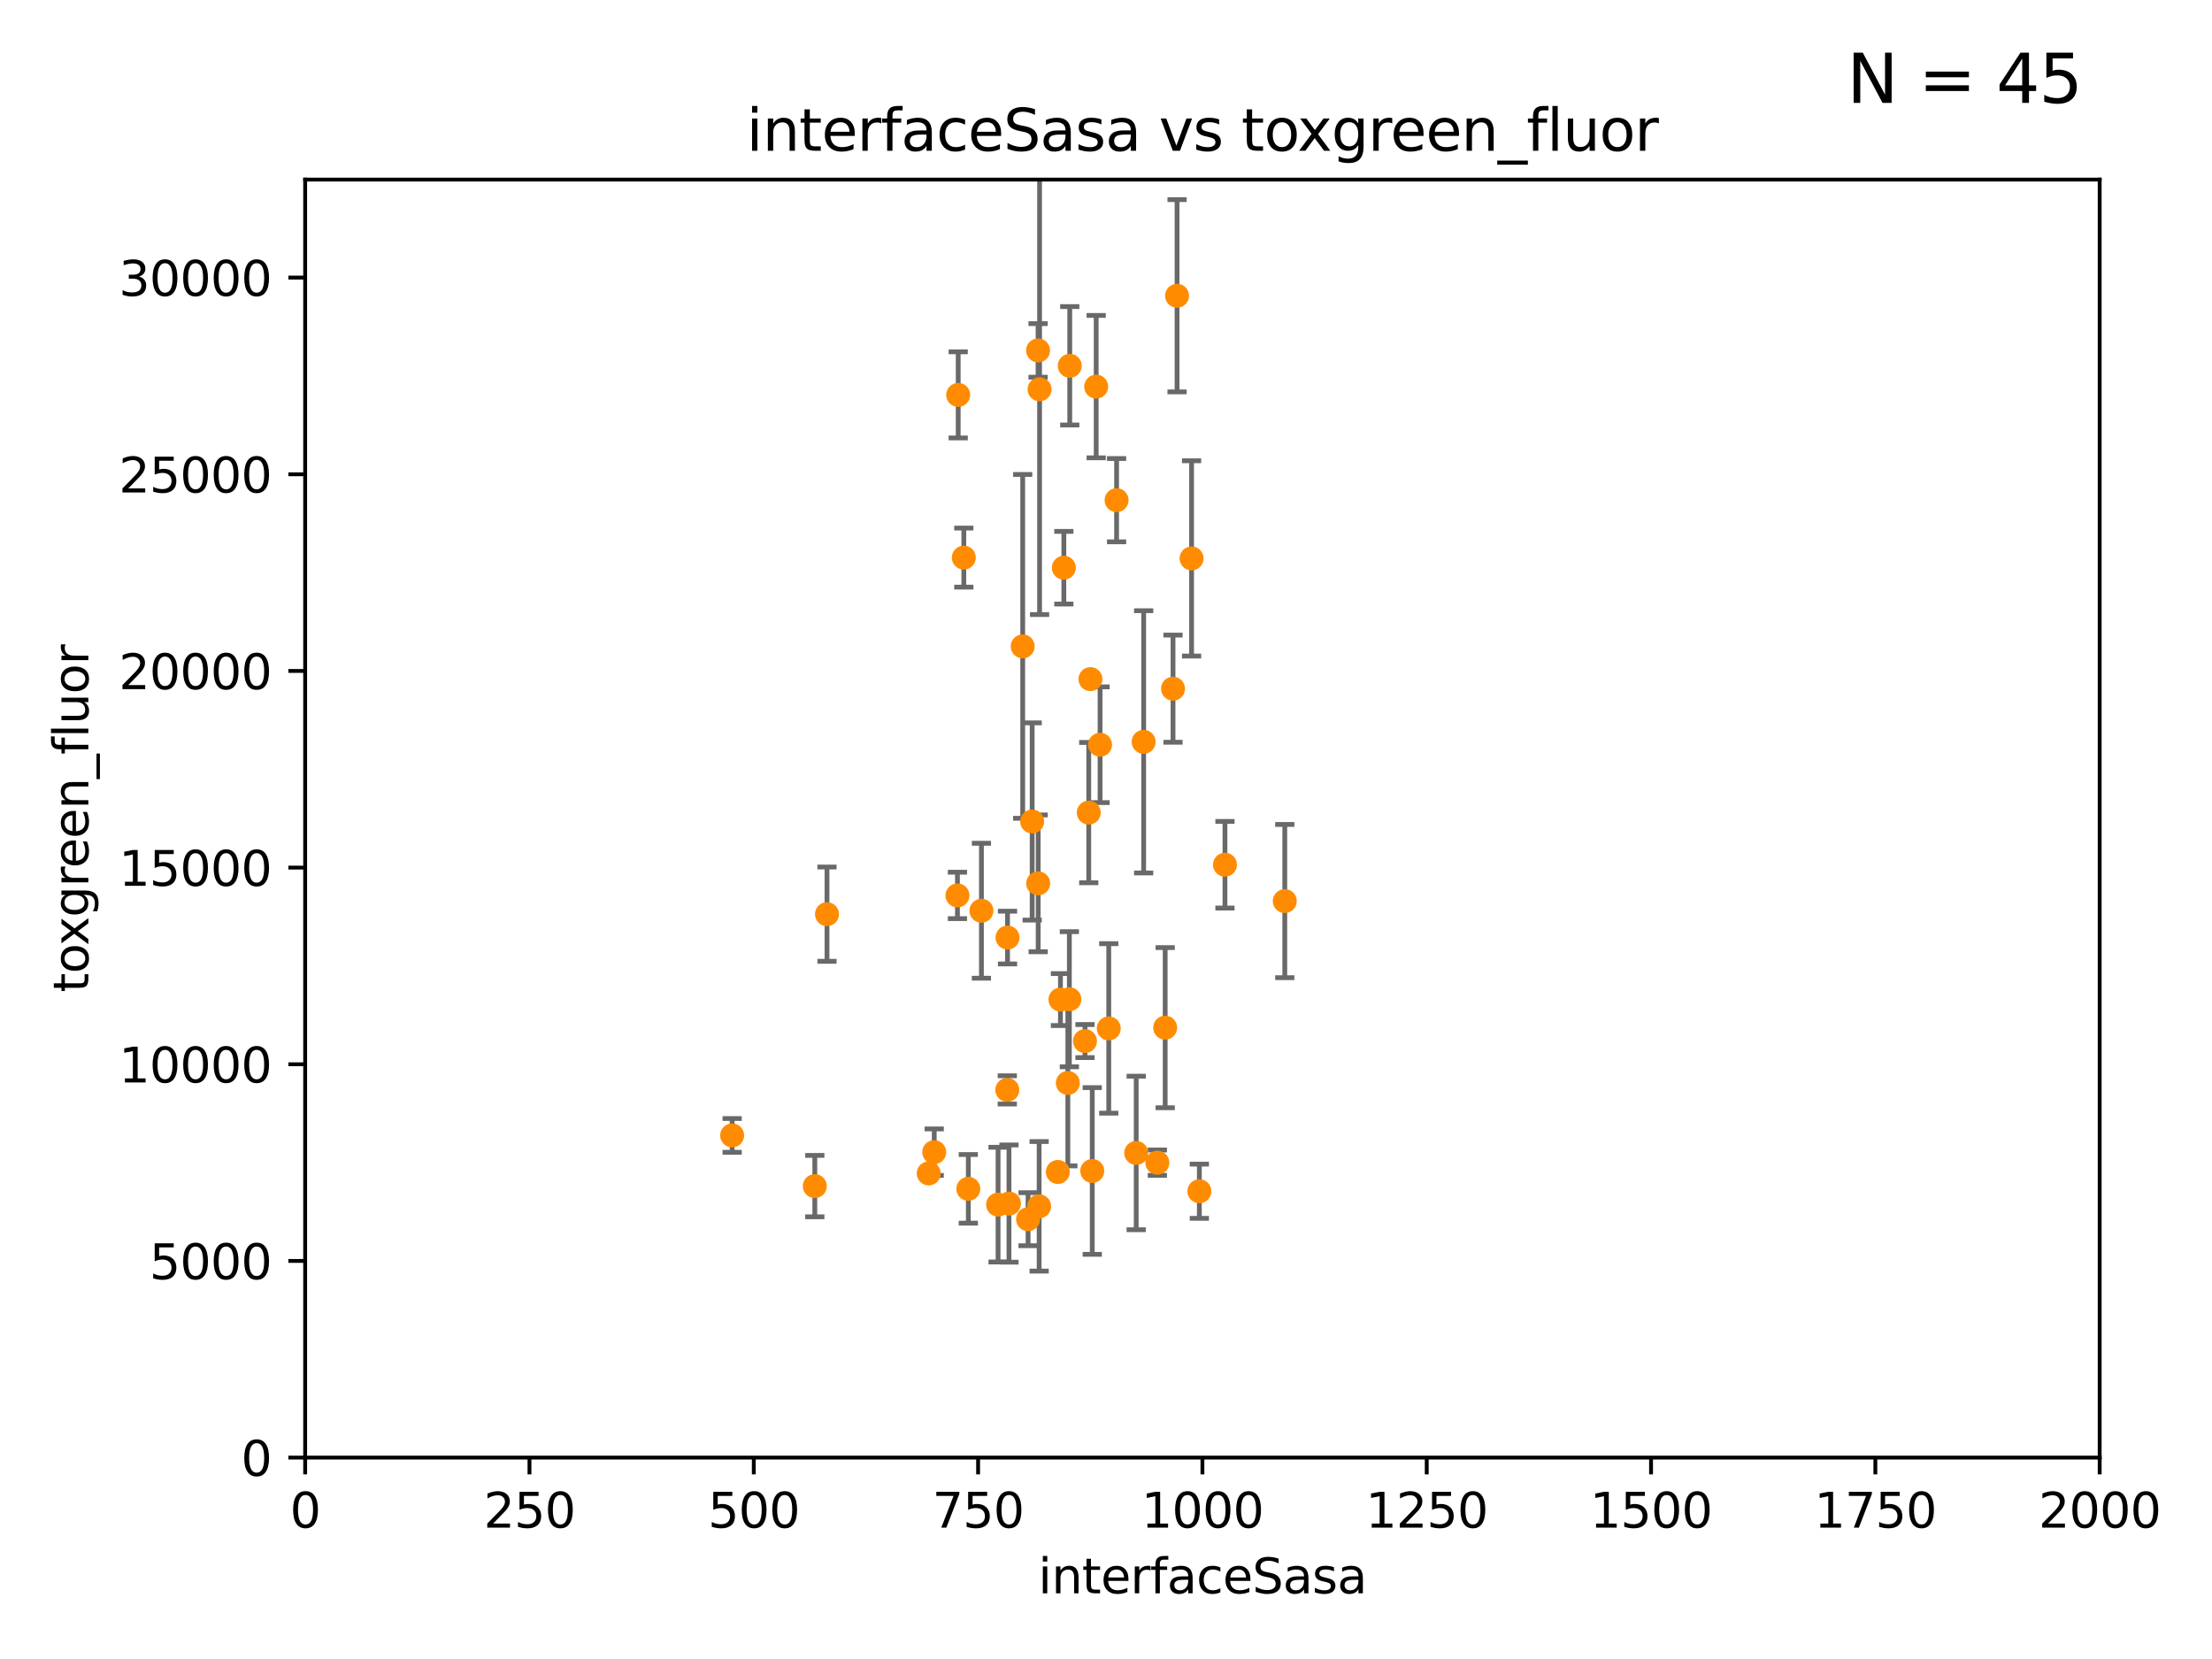 <?xml version="1.0" encoding="utf-8" standalone="no"?>
<!DOCTYPE svg PUBLIC "-//W3C//DTD SVG 1.1//EN"
  "http://www.w3.org/Graphics/SVG/1.1/DTD/svg11.dtd">
<svg xmlns:xlink="http://www.w3.org/1999/xlink" width="460.8pt" height="345.6pt" viewBox="0 0 460.8 345.6" xmlns="http://www.w3.org/2000/svg" version="1.1">
 <defs>
  <style type="text/css">*{stroke-linejoin: round; stroke-linecap: butt}</style>
 </defs>
 <g id="figure_1">
  <g id="patch_1">
   <path d="M 0 345.6 
L 460.8 345.6 
L 460.8 0 
L 0 0 
z
" style="fill: #ffffff"/>
  </g>
  <g id="axes_1">
   <g id="patch_2">
    <path d="M 63.571 303.64 
L 437.4 303.64 
L 437.4 37.411 
L 63.571 37.411 
z
" style="fill: #ffffff"/>
   </g>
   <g id="PathCollection_1">
    <defs>
     <path id="m6db4595596" d="M 0 1.118 
C 0.297 1.118 0.581 1 0.791 0.791 
C 1 0.581 1.118 0.297 1.118 0 
C 1.118 -0.297 1 -0.581 0.791 -0.791 
C 0.581 -1 0.297 -1.118 0 -1.118 
C -0.297 -1.118 -0.581 -1 -0.791 -0.791 
C -1 -0.581 -1.118 -0.297 -1.118 0 
C -1.118 0.297 -1 0.581 -0.791 0.791 
C -0.581 1 -0.297 1.118 0 1.118 
z
" style="stroke: #ff8c00"/>
    </defs>
    <g clip-path="url(#p8cf6048560)">
     <use xlink:href="#m6db4595596" x="245.202" y="61.614" style="fill: #ff8c00; stroke: #ff8c00"/>
     <use xlink:href="#m6db4595596" x="204.449" y="189.723" style="fill: #ff8c00; stroke: #ff8c00"/>
     <use xlink:href="#m6db4595596" x="238.245" y="154.541" style="fill: #ff8c00; stroke: #ff8c00"/>
     <use xlink:href="#m6db4595596" x="232.604" y="104.195" style="fill: #ff8c00; stroke: #ff8c00"/>
     <use xlink:href="#m6db4595596" x="209.886" y="195.312" style="fill: #ff8c00; stroke: #ff8c00"/>
     <use xlink:href="#m6db4595596" x="229.162" y="155.142" style="fill: #ff8c00; stroke: #ff8c00"/>
     <use xlink:href="#m6db4595596" x="244.362" y="143.465" style="fill: #ff8c00; stroke: #ff8c00"/>
     <use xlink:href="#m6db4595596" x="228.355" y="80.541" style="fill: #ff8c00; stroke: #ff8c00"/>
     <use xlink:href="#m6db4595596" x="227.159" y="141.474" style="fill: #ff8c00; stroke: #ff8c00"/>
     <use xlink:href="#m6db4595596" x="216.25" y="72.998" style="fill: #ff8c00; stroke: #ff8c00"/>
     <use xlink:href="#m6db4595596" x="236.691" y="240.179" style="fill: #ff8c00; stroke: #ff8c00"/>
     <use xlink:href="#m6db4595596" x="200.779" y="116.159" style="fill: #ff8c00; stroke: #ff8c00"/>
     <use xlink:href="#m6db4595596" x="241.101" y="242.209" style="fill: #ff8c00; stroke: #ff8c00"/>
     <use xlink:href="#m6db4595596" x="222.85" y="76.203" style="fill: #ff8c00; stroke: #ff8c00"/>
     <use xlink:href="#m6db4595596" x="222.452" y="225.604" style="fill: #ff8c00; stroke: #ff8c00"/>
     <use xlink:href="#m6db4595596" x="216.563" y="81.098" style="fill: #ff8c00; stroke: #ff8c00"/>
     <use xlink:href="#m6db4595596" x="215.019" y="171.128" style="fill: #ff8c00; stroke: #ff8c00"/>
     <use xlink:href="#m6db4595596" x="249.848" y="248.159" style="fill: #ff8c00; stroke: #ff8c00"/>
     <use xlink:href="#m6db4595596" x="220.368" y="244.141" style="fill: #ff8c00; stroke: #ff8c00"/>
     <use xlink:href="#m6db4595596" x="220.91" y="208.229" style="fill: #ff8c00; stroke: #ff8c00"/>
     <use xlink:href="#m6db4595596" x="209.839" y="227.044" style="fill: #ff8c00; stroke: #ff8c00"/>
     <use xlink:href="#m6db4595596" x="255.183" y="180.139" style="fill: #ff8c00; stroke: #ff8c00"/>
     <use xlink:href="#m6db4595596" x="267.644" y="187.707" style="fill: #ff8c00; stroke: #ff8c00"/>
     <use xlink:href="#m6db4595596" x="248.228" y="116.328" style="fill: #ff8c00; stroke: #ff8c00"/>
     <use xlink:href="#m6db4595596" x="216.471" y="251.3" style="fill: #ff8c00; stroke: #ff8c00"/>
     <use xlink:href="#m6db4595596" x="222.77" y="208.162" style="fill: #ff8c00; stroke: #ff8c00"/>
     <use xlink:href="#m6db4595596" x="226.807" y="169.283" style="fill: #ff8c00; stroke: #ff8c00"/>
     <use xlink:href="#m6db4595596" x="199.609" y="82.262" style="fill: #ff8c00; stroke: #ff8c00"/>
     <use xlink:href="#m6db4595596" x="230.976" y="214.236" style="fill: #ff8c00; stroke: #ff8c00"/>
     <use xlink:href="#m6db4595596" x="193.469" y="244.442" style="fill: #ff8c00; stroke: #ff8c00"/>
     <use xlink:href="#m6db4595596" x="169.74" y="247.088" style="fill: #ff8c00; stroke: #ff8c00"/>
     <use xlink:href="#m6db4595596" x="242.727" y="214.081" style="fill: #ff8c00; stroke: #ff8c00"/>
     <use xlink:href="#m6db4595596" x="216.271" y="184.016" style="fill: #ff8c00; stroke: #ff8c00"/>
     <use xlink:href="#m6db4595596" x="172.277" y="190.438" style="fill: #ff8c00; stroke: #ff8c00"/>
     <use xlink:href="#m6db4595596" x="226.024" y="216.876" style="fill: #ff8c00; stroke: #ff8c00"/>
     <use xlink:href="#m6db4595596" x="227.536" y="243.935" style="fill: #ff8c00; stroke: #ff8c00"/>
     <use xlink:href="#m6db4595596" x="221.619" y="118.266" style="fill: #ff8c00; stroke: #ff8c00"/>
     <use xlink:href="#m6db4595596" x="201.718" y="247.656" style="fill: #ff8c00; stroke: #ff8c00"/>
     <use xlink:href="#m6db4595596" x="213.047" y="134.651" style="fill: #ff8c00; stroke: #ff8c00"/>
     <use xlink:href="#m6db4595596" x="199.454" y="186.533" style="fill: #ff8c00; stroke: #ff8c00"/>
     <use xlink:href="#m6db4595596" x="207.916" y="250.945" style="fill: #ff8c00; stroke: #ff8c00"/>
     <use xlink:href="#m6db4595596" x="210.189" y="250.723" style="fill: #ff8c00; stroke: #ff8c00"/>
     <use xlink:href="#m6db4595596" x="214.168" y="253.983" style="fill: #ff8c00; stroke: #ff8c00"/>
     <use xlink:href="#m6db4595596" x="194.617" y="240.015" style="fill: #ff8c00; stroke: #ff8c00"/>
     <use xlink:href="#m6db4595596" x="152.52" y="236.528" style="fill: #ff8c00; stroke: #ff8c00"/>
    </g>
   </g>
   <g id="matplotlib.axis_1">
    <g id="xtick_1">
     <g id="line2d_1">
      <defs>
       <path id="m54848bdd7d" d="M 0 0 
L 0 3.5 
" style="stroke: #000000; stroke-width: 0.8"/>
      </defs>
      <g>
       <use xlink:href="#m54848bdd7d" x="63.571" y="303.64" style="stroke: #000000; stroke-width: 0.8"/>
      </g>
     </g>
     <g id="text_1">
      <!-- 0 -->
      <g transform="translate(60.39 318.238)scale(0.1 -0.1)">
       <defs>
        <path id="DejaVuSans-30" d="M 2034 4250 
Q 1547 4250 1301 3770 
Q 1056 3291 1056 2328 
Q 1056 1369 1301 889 
Q 1547 409 2034 409 
Q 2525 409 2770 889 
Q 3016 1369 3016 2328 
Q 3016 3291 2770 3770 
Q 2525 4250 2034 4250 
z
M 2034 4750 
Q 2819 4750 3233 4129 
Q 3647 3509 3647 2328 
Q 3647 1150 3233 529 
Q 2819 -91 2034 -91 
Q 1250 -91 836 529 
Q 422 1150 422 2328 
Q 422 3509 836 4129 
Q 1250 4750 2034 4750 
z
" transform="scale(0.016)"/>
       </defs>
       <use xlink:href="#DejaVuSans-30"/>
      </g>
     </g>
    </g>
    <g id="xtick_2">
     <g id="line2d_2">
      <g>
       <use xlink:href="#m54848bdd7d" x="110.3" y="303.64" style="stroke: #000000; stroke-width: 0.8"/>
      </g>
     </g>
     <g id="text_2">
      <!-- 250 -->
      <g transform="translate(100.756 318.238)scale(0.1 -0.1)">
       <defs>
        <path id="DejaVuSans-32" d="M 1228 531 
L 3431 531 
L 3431 0 
L 469 0 
L 469 531 
Q 828 903 1448 1529 
Q 2069 2156 2228 2338 
Q 2531 2678 2651 2914 
Q 2772 3150 2772 3378 
Q 2772 3750 2511 3984 
Q 2250 4219 1831 4219 
Q 1534 4219 1204 4116 
Q 875 4013 500 3803 
L 500 4441 
Q 881 4594 1212 4672 
Q 1544 4750 1819 4750 
Q 2544 4750 2975 4387 
Q 3406 4025 3406 3419 
Q 3406 3131 3298 2873 
Q 3191 2616 2906 2266 
Q 2828 2175 2409 1742 
Q 1991 1309 1228 531 
z
" transform="scale(0.016)"/>
        <path id="DejaVuSans-35" d="M 691 4666 
L 3169 4666 
L 3169 4134 
L 1269 4134 
L 1269 2991 
Q 1406 3038 1543 3061 
Q 1681 3084 1819 3084 
Q 2600 3084 3056 2656 
Q 3513 2228 3513 1497 
Q 3513 744 3044 326 
Q 2575 -91 1722 -91 
Q 1428 -91 1123 -41 
Q 819 9 494 109 
L 494 744 
Q 775 591 1075 516 
Q 1375 441 1709 441 
Q 2250 441 2565 725 
Q 2881 1009 2881 1497 
Q 2881 1984 2565 2268 
Q 2250 2553 1709 2553 
Q 1456 2553 1204 2497 
Q 953 2441 691 2322 
L 691 4666 
z
" transform="scale(0.016)"/>
       </defs>
       <use xlink:href="#DejaVuSans-32"/>
       <use xlink:href="#DejaVuSans-35" x="63.623"/>
       <use xlink:href="#DejaVuSans-30" x="127.246"/>
      </g>
     </g>
    </g>
    <g id="xtick_3">
     <g id="line2d_3">
      <g>
       <use xlink:href="#m54848bdd7d" x="157.028" y="303.64" style="stroke: #000000; stroke-width: 0.8"/>
      </g>
     </g>
     <g id="text_3">
      <!-- 500 -->
      <g transform="translate(147.485 318.238)scale(0.1 -0.1)">
       <use xlink:href="#DejaVuSans-35"/>
       <use xlink:href="#DejaVuSans-30" x="63.623"/>
       <use xlink:href="#DejaVuSans-30" x="127.246"/>
      </g>
     </g>
    </g>
    <g id="xtick_4">
     <g id="line2d_4">
      <g>
       <use xlink:href="#m54848bdd7d" x="203.757" y="303.64" style="stroke: #000000; stroke-width: 0.8"/>
      </g>
     </g>
     <g id="text_4">
      <!-- 750 -->
      <g transform="translate(194.213 318.238)scale(0.1 -0.1)">
       <defs>
        <path id="DejaVuSans-37" d="M 525 4666 
L 3525 4666 
L 3525 4397 
L 1831 0 
L 1172 0 
L 2766 4134 
L 525 4134 
L 525 4666 
z
" transform="scale(0.016)"/>
       </defs>
       <use xlink:href="#DejaVuSans-37"/>
       <use xlink:href="#DejaVuSans-35" x="63.623"/>
       <use xlink:href="#DejaVuSans-30" x="127.246"/>
      </g>
     </g>
    </g>
    <g id="xtick_5">
     <g id="line2d_5">
      <g>
       <use xlink:href="#m54848bdd7d" x="250.486" y="303.64" style="stroke: #000000; stroke-width: 0.8"/>
      </g>
     </g>
     <g id="text_5">
      <!-- 1000 -->
      <g transform="translate(237.761 318.238)scale(0.1 -0.1)">
       <defs>
        <path id="DejaVuSans-31" d="M 794 531 
L 1825 531 
L 1825 4091 
L 703 3866 
L 703 4441 
L 1819 4666 
L 2450 4666 
L 2450 531 
L 3481 531 
L 3481 0 
L 794 0 
L 794 531 
z
" transform="scale(0.016)"/>
       </defs>
       <use xlink:href="#DejaVuSans-31"/>
       <use xlink:href="#DejaVuSans-30" x="63.623"/>
       <use xlink:href="#DejaVuSans-30" x="127.246"/>
       <use xlink:href="#DejaVuSans-30" x="190.869"/>
      </g>
     </g>
    </g>
    <g id="xtick_6">
     <g id="line2d_6">
      <g>
       <use xlink:href="#m54848bdd7d" x="297.214" y="303.64" style="stroke: #000000; stroke-width: 0.8"/>
      </g>
     </g>
     <g id="text_6">
      <!-- 1250 -->
      <g transform="translate(284.489 318.238)scale(0.1 -0.1)">
       <use xlink:href="#DejaVuSans-31"/>
       <use xlink:href="#DejaVuSans-32" x="63.623"/>
       <use xlink:href="#DejaVuSans-35" x="127.246"/>
       <use xlink:href="#DejaVuSans-30" x="190.869"/>
      </g>
     </g>
    </g>
    <g id="xtick_7">
     <g id="line2d_7">
      <g>
       <use xlink:href="#m54848bdd7d" x="343.943" y="303.64" style="stroke: #000000; stroke-width: 0.8"/>
      </g>
     </g>
     <g id="text_7">
      <!-- 1500 -->
      <g transform="translate(331.218 318.238)scale(0.1 -0.1)">
       <use xlink:href="#DejaVuSans-31"/>
       <use xlink:href="#DejaVuSans-35" x="63.623"/>
       <use xlink:href="#DejaVuSans-30" x="127.246"/>
       <use xlink:href="#DejaVuSans-30" x="190.869"/>
      </g>
     </g>
    </g>
    <g id="xtick_8">
     <g id="line2d_8">
      <g>
       <use xlink:href="#m54848bdd7d" x="390.671" y="303.64" style="stroke: #000000; stroke-width: 0.8"/>
      </g>
     </g>
     <g id="text_8">
      <!-- 1750 -->
      <g transform="translate(377.946 318.238)scale(0.1 -0.1)">
       <use xlink:href="#DejaVuSans-31"/>
       <use xlink:href="#DejaVuSans-37" x="63.623"/>
       <use xlink:href="#DejaVuSans-35" x="127.246"/>
       <use xlink:href="#DejaVuSans-30" x="190.869"/>
      </g>
     </g>
    </g>
    <g id="xtick_9">
     <g id="line2d_9">
      <g>
       <use xlink:href="#m54848bdd7d" x="437.4" y="303.64" style="stroke: #000000; stroke-width: 0.8"/>
      </g>
     </g>
     <g id="text_9">
      <!-- 2000 -->
      <g transform="translate(424.675 318.238)scale(0.1 -0.1)">
       <use xlink:href="#DejaVuSans-32"/>
       <use xlink:href="#DejaVuSans-30" x="63.623"/>
       <use xlink:href="#DejaVuSans-30" x="127.246"/>
       <use xlink:href="#DejaVuSans-30" x="190.869"/>
      </g>
     </g>
    </g>
    <g id="text_10">
     <!-- interfaceSasa -->
     <g transform="translate(216.279 331.917)scale(0.1 -0.1)">
      <defs>
       <path id="DejaVuSans-69" d="M 603 3500 
L 1178 3500 
L 1178 0 
L 603 0 
L 603 3500 
z
M 603 4863 
L 1178 4863 
L 1178 4134 
L 603 4134 
L 603 4863 
z
" transform="scale(0.016)"/>
       <path id="DejaVuSans-6e" d="M 3513 2113 
L 3513 0 
L 2938 0 
L 2938 2094 
Q 2938 2591 2744 2837 
Q 2550 3084 2163 3084 
Q 1697 3084 1428 2787 
Q 1159 2491 1159 1978 
L 1159 0 
L 581 0 
L 581 3500 
L 1159 3500 
L 1159 2956 
Q 1366 3272 1645 3428 
Q 1925 3584 2291 3584 
Q 2894 3584 3203 3211 
Q 3513 2838 3513 2113 
z
" transform="scale(0.016)"/>
       <path id="DejaVuSans-74" d="M 1172 4494 
L 1172 3500 
L 2356 3500 
L 2356 3053 
L 1172 3053 
L 1172 1153 
Q 1172 725 1289 603 
Q 1406 481 1766 481 
L 2356 481 
L 2356 0 
L 1766 0 
Q 1100 0 847 248 
Q 594 497 594 1153 
L 594 3053 
L 172 3053 
L 172 3500 
L 594 3500 
L 594 4494 
L 1172 4494 
z
" transform="scale(0.016)"/>
       <path id="DejaVuSans-65" d="M 3597 1894 
L 3597 1613 
L 953 1613 
Q 991 1019 1311 708 
Q 1631 397 2203 397 
Q 2534 397 2845 478 
Q 3156 559 3463 722 
L 3463 178 
Q 3153 47 2828 -22 
Q 2503 -91 2169 -91 
Q 1331 -91 842 396 
Q 353 884 353 1716 
Q 353 2575 817 3079 
Q 1281 3584 2069 3584 
Q 2775 3584 3186 3129 
Q 3597 2675 3597 1894 
z
M 3022 2063 
Q 3016 2534 2758 2815 
Q 2500 3097 2075 3097 
Q 1594 3097 1305 2825 
Q 1016 2553 972 2059 
L 3022 2063 
z
" transform="scale(0.016)"/>
       <path id="DejaVuSans-72" d="M 2631 2963 
Q 2534 3019 2420 3045 
Q 2306 3072 2169 3072 
Q 1681 3072 1420 2755 
Q 1159 2438 1159 1844 
L 1159 0 
L 581 0 
L 581 3500 
L 1159 3500 
L 1159 2956 
Q 1341 3275 1631 3429 
Q 1922 3584 2338 3584 
Q 2397 3584 2469 3576 
Q 2541 3569 2628 3553 
L 2631 2963 
z
" transform="scale(0.016)"/>
       <path id="DejaVuSans-66" d="M 2375 4863 
L 2375 4384 
L 1825 4384 
Q 1516 4384 1395 4259 
Q 1275 4134 1275 3809 
L 1275 3500 
L 2222 3500 
L 2222 3053 
L 1275 3053 
L 1275 0 
L 697 0 
L 697 3053 
L 147 3053 
L 147 3500 
L 697 3500 
L 697 3744 
Q 697 4328 969 4595 
Q 1241 4863 1831 4863 
L 2375 4863 
z
" transform="scale(0.016)"/>
       <path id="DejaVuSans-61" d="M 2194 1759 
Q 1497 1759 1228 1600 
Q 959 1441 959 1056 
Q 959 750 1161 570 
Q 1363 391 1709 391 
Q 2188 391 2477 730 
Q 2766 1069 2766 1631 
L 2766 1759 
L 2194 1759 
z
M 3341 1997 
L 3341 0 
L 2766 0 
L 2766 531 
Q 2569 213 2275 61 
Q 1981 -91 1556 -91 
Q 1019 -91 701 211 
Q 384 513 384 1019 
Q 384 1609 779 1909 
Q 1175 2209 1959 2209 
L 2766 2209 
L 2766 2266 
Q 2766 2663 2505 2880 
Q 2244 3097 1772 3097 
Q 1472 3097 1187 3025 
Q 903 2953 641 2809 
L 641 3341 
Q 956 3463 1253 3523 
Q 1550 3584 1831 3584 
Q 2591 3584 2966 3190 
Q 3341 2797 3341 1997 
z
" transform="scale(0.016)"/>
       <path id="DejaVuSans-63" d="M 3122 3366 
L 3122 2828 
Q 2878 2963 2633 3030 
Q 2388 3097 2138 3097 
Q 1578 3097 1268 2742 
Q 959 2388 959 1747 
Q 959 1106 1268 751 
Q 1578 397 2138 397 
Q 2388 397 2633 464 
Q 2878 531 3122 666 
L 3122 134 
Q 2881 22 2623 -34 
Q 2366 -91 2075 -91 
Q 1284 -91 818 406 
Q 353 903 353 1747 
Q 353 2603 823 3093 
Q 1294 3584 2113 3584 
Q 2378 3584 2631 3529 
Q 2884 3475 3122 3366 
z
" transform="scale(0.016)"/>
       <path id="DejaVuSans-53" d="M 3425 4513 
L 3425 3897 
Q 3066 4069 2747 4153 
Q 2428 4238 2131 4238 
Q 1616 4238 1336 4038 
Q 1056 3838 1056 3469 
Q 1056 3159 1242 3001 
Q 1428 2844 1947 2747 
L 2328 2669 
Q 3034 2534 3370 2195 
Q 3706 1856 3706 1288 
Q 3706 609 3251 259 
Q 2797 -91 1919 -91 
Q 1588 -91 1214 -16 
Q 841 59 441 206 
L 441 856 
Q 825 641 1194 531 
Q 1563 422 1919 422 
Q 2459 422 2753 634 
Q 3047 847 3047 1241 
Q 3047 1584 2836 1778 
Q 2625 1972 2144 2069 
L 1759 2144 
Q 1053 2284 737 2584 
Q 422 2884 422 3419 
Q 422 4038 858 4394 
Q 1294 4750 2059 4750 
Q 2388 4750 2728 4690 
Q 3069 4631 3425 4513 
z
" transform="scale(0.016)"/>
       <path id="DejaVuSans-73" d="M 2834 3397 
L 2834 2853 
Q 2591 2978 2328 3040 
Q 2066 3103 1784 3103 
Q 1356 3103 1142 2972 
Q 928 2841 928 2578 
Q 928 2378 1081 2264 
Q 1234 2150 1697 2047 
L 1894 2003 
Q 2506 1872 2764 1633 
Q 3022 1394 3022 966 
Q 3022 478 2636 193 
Q 2250 -91 1575 -91 
Q 1294 -91 989 -36 
Q 684 19 347 128 
L 347 722 
Q 666 556 975 473 
Q 1284 391 1588 391 
Q 1994 391 2212 530 
Q 2431 669 2431 922 
Q 2431 1156 2273 1281 
Q 2116 1406 1581 1522 
L 1381 1569 
Q 847 1681 609 1914 
Q 372 2147 372 2553 
Q 372 3047 722 3315 
Q 1072 3584 1716 3584 
Q 2034 3584 2315 3537 
Q 2597 3491 2834 3397 
z
" transform="scale(0.016)"/>
      </defs>
      <use xlink:href="#DejaVuSans-69"/>
      <use xlink:href="#DejaVuSans-6e" x="27.783"/>
      <use xlink:href="#DejaVuSans-74" x="91.162"/>
      <use xlink:href="#DejaVuSans-65" x="130.371"/>
      <use xlink:href="#DejaVuSans-72" x="191.895"/>
      <use xlink:href="#DejaVuSans-66" x="233.008"/>
      <use xlink:href="#DejaVuSans-61" x="268.213"/>
      <use xlink:href="#DejaVuSans-63" x="329.492"/>
      <use xlink:href="#DejaVuSans-65" x="384.473"/>
      <use xlink:href="#DejaVuSans-53" x="445.996"/>
      <use xlink:href="#DejaVuSans-61" x="509.473"/>
      <use xlink:href="#DejaVuSans-73" x="570.752"/>
      <use xlink:href="#DejaVuSans-61" x="622.852"/>
     </g>
    </g>
   </g>
   <g id="matplotlib.axis_2">
    <g id="ytick_1">
     <g id="line2d_10">
      <defs>
       <path id="md918652dc7" d="M 0 0 
L -3.5 0 
" style="stroke: #000000; stroke-width: 0.8"/>
      </defs>
      <g>
       <use xlink:href="#md918652dc7" x="63.571" y="303.64" style="stroke: #000000; stroke-width: 0.8"/>
      </g>
     </g>
     <g id="text_11">
      <!-- 0 -->
      <g transform="translate(50.209 307.439)scale(0.1 -0.1)">
       <use xlink:href="#DejaVuSans-30"/>
      </g>
     </g>
    </g>
    <g id="ytick_2">
     <g id="line2d_11">
      <g>
       <use xlink:href="#md918652dc7" x="63.571" y="262.671" style="stroke: #000000; stroke-width: 0.8"/>
      </g>
     </g>
     <g id="text_12">
      <!-- 5000 -->
      <g transform="translate(31.121 266.471)scale(0.1 -0.1)">
       <use xlink:href="#DejaVuSans-35"/>
       <use xlink:href="#DejaVuSans-30" x="63.623"/>
       <use xlink:href="#DejaVuSans-30" x="127.246"/>
       <use xlink:href="#DejaVuSans-30" x="190.869"/>
      </g>
     </g>
    </g>
    <g id="ytick_3">
     <g id="line2d_12">
      <g>
       <use xlink:href="#md918652dc7" x="63.571" y="221.703" style="stroke: #000000; stroke-width: 0.8"/>
      </g>
     </g>
     <g id="text_13">
      <!-- 10000 -->
      <g transform="translate(24.759 225.502)scale(0.1 -0.1)">
       <use xlink:href="#DejaVuSans-31"/>
       <use xlink:href="#DejaVuSans-30" x="63.623"/>
       <use xlink:href="#DejaVuSans-30" x="127.246"/>
       <use xlink:href="#DejaVuSans-30" x="190.869"/>
       <use xlink:href="#DejaVuSans-30" x="254.492"/>
      </g>
     </g>
    </g>
    <g id="ytick_4">
     <g id="line2d_13">
      <g>
       <use xlink:href="#md918652dc7" x="63.571" y="180.734" style="stroke: #000000; stroke-width: 0.8"/>
      </g>
     </g>
     <g id="text_14">
      <!-- 15000 -->
      <g transform="translate(24.759 184.533)scale(0.1 -0.1)">
       <use xlink:href="#DejaVuSans-31"/>
       <use xlink:href="#DejaVuSans-35" x="63.623"/>
       <use xlink:href="#DejaVuSans-30" x="127.246"/>
       <use xlink:href="#DejaVuSans-30" x="190.869"/>
       <use xlink:href="#DejaVuSans-30" x="254.492"/>
      </g>
     </g>
    </g>
    <g id="ytick_5">
     <g id="line2d_14">
      <g>
       <use xlink:href="#md918652dc7" x="63.571" y="139.765" style="stroke: #000000; stroke-width: 0.8"/>
      </g>
     </g>
     <g id="text_15">
      <!-- 20000 -->
      <g transform="translate(24.759 143.565)scale(0.1 -0.1)">
       <use xlink:href="#DejaVuSans-32"/>
       <use xlink:href="#DejaVuSans-30" x="63.623"/>
       <use xlink:href="#DejaVuSans-30" x="127.246"/>
       <use xlink:href="#DejaVuSans-30" x="190.869"/>
       <use xlink:href="#DejaVuSans-30" x="254.492"/>
      </g>
     </g>
    </g>
    <g id="ytick_6">
     <g id="line2d_15">
      <g>
       <use xlink:href="#md918652dc7" x="63.571" y="98.797" style="stroke: #000000; stroke-width: 0.8"/>
      </g>
     </g>
     <g id="text_16">
      <!-- 25000 -->
      <g transform="translate(24.759 102.596)scale(0.1 -0.1)">
       <use xlink:href="#DejaVuSans-32"/>
       <use xlink:href="#DejaVuSans-35" x="63.623"/>
       <use xlink:href="#DejaVuSans-30" x="127.246"/>
       <use xlink:href="#DejaVuSans-30" x="190.869"/>
       <use xlink:href="#DejaVuSans-30" x="254.492"/>
      </g>
     </g>
    </g>
    <g id="ytick_7">
     <g id="line2d_16">
      <g>
       <use xlink:href="#md918652dc7" x="63.571" y="57.828" style="stroke: #000000; stroke-width: 0.8"/>
      </g>
     </g>
     <g id="text_17">
      <!-- 30000 -->
      <g transform="translate(24.759 61.627)scale(0.1 -0.1)">
       <defs>
        <path id="DejaVuSans-33" d="M 2597 2516 
Q 3050 2419 3304 2112 
Q 3559 1806 3559 1356 
Q 3559 666 3084 287 
Q 2609 -91 1734 -91 
Q 1441 -91 1130 -33 
Q 819 25 488 141 
L 488 750 
Q 750 597 1062 519 
Q 1375 441 1716 441 
Q 2309 441 2620 675 
Q 2931 909 2931 1356 
Q 2931 1769 2642 2001 
Q 2353 2234 1838 2234 
L 1294 2234 
L 1294 2753 
L 1863 2753 
Q 2328 2753 2575 2939 
Q 2822 3125 2822 3475 
Q 2822 3834 2567 4026 
Q 2313 4219 1838 4219 
Q 1578 4219 1281 4162 
Q 984 4106 628 3988 
L 628 4550 
Q 988 4650 1302 4700 
Q 1616 4750 1894 4750 
Q 2613 4750 3031 4423 
Q 3450 4097 3450 3541 
Q 3450 3153 3228 2886 
Q 3006 2619 2597 2516 
z
" transform="scale(0.016)"/>
       </defs>
       <use xlink:href="#DejaVuSans-33"/>
       <use xlink:href="#DejaVuSans-30" x="63.623"/>
       <use xlink:href="#DejaVuSans-30" x="127.246"/>
       <use xlink:href="#DejaVuSans-30" x="190.869"/>
       <use xlink:href="#DejaVuSans-30" x="254.492"/>
      </g>
     </g>
    </g>
    <g id="text_18">
     <!-- toxgreen_fluor -->
     <g transform="translate(18.401 206.72)rotate(-90)scale(0.1 -0.1)">
      <defs>
       <path id="DejaVuSans-6f" d="M 1959 3097 
Q 1497 3097 1228 2736 
Q 959 2375 959 1747 
Q 959 1119 1226 758 
Q 1494 397 1959 397 
Q 2419 397 2687 759 
Q 2956 1122 2956 1747 
Q 2956 2369 2687 2733 
Q 2419 3097 1959 3097 
z
M 1959 3584 
Q 2709 3584 3137 3096 
Q 3566 2609 3566 1747 
Q 3566 888 3137 398 
Q 2709 -91 1959 -91 
Q 1206 -91 779 398 
Q 353 888 353 1747 
Q 353 2609 779 3096 
Q 1206 3584 1959 3584 
z
" transform="scale(0.016)"/>
       <path id="DejaVuSans-78" d="M 3513 3500 
L 2247 1797 
L 3578 0 
L 2900 0 
L 1881 1375 
L 863 0 
L 184 0 
L 1544 1831 
L 300 3500 
L 978 3500 
L 1906 2253 
L 2834 3500 
L 3513 3500 
z
" transform="scale(0.016)"/>
       <path id="DejaVuSans-67" d="M 2906 1791 
Q 2906 2416 2648 2759 
Q 2391 3103 1925 3103 
Q 1463 3103 1205 2759 
Q 947 2416 947 1791 
Q 947 1169 1205 825 
Q 1463 481 1925 481 
Q 2391 481 2648 825 
Q 2906 1169 2906 1791 
z
M 3481 434 
Q 3481 -459 3084 -895 
Q 2688 -1331 1869 -1331 
Q 1566 -1331 1297 -1286 
Q 1028 -1241 775 -1147 
L 775 -588 
Q 1028 -725 1275 -790 
Q 1522 -856 1778 -856 
Q 2344 -856 2625 -561 
Q 2906 -266 2906 331 
L 2906 616 
Q 2728 306 2450 153 
Q 2172 0 1784 0 
Q 1141 0 747 490 
Q 353 981 353 1791 
Q 353 2603 747 3093 
Q 1141 3584 1784 3584 
Q 2172 3584 2450 3431 
Q 2728 3278 2906 2969 
L 2906 3500 
L 3481 3500 
L 3481 434 
z
" transform="scale(0.016)"/>
       <path id="DejaVuSans-5f" d="M 3263 -1063 
L 3263 -1509 
L -63 -1509 
L -63 -1063 
L 3263 -1063 
z
" transform="scale(0.016)"/>
       <path id="DejaVuSans-6c" d="M 603 4863 
L 1178 4863 
L 1178 0 
L 603 0 
L 603 4863 
z
" transform="scale(0.016)"/>
       <path id="DejaVuSans-75" d="M 544 1381 
L 544 3500 
L 1119 3500 
L 1119 1403 
Q 1119 906 1312 657 
Q 1506 409 1894 409 
Q 2359 409 2629 706 
Q 2900 1003 2900 1516 
L 2900 3500 
L 3475 3500 
L 3475 0 
L 2900 0 
L 2900 538 
Q 2691 219 2414 64 
Q 2138 -91 1772 -91 
Q 1169 -91 856 284 
Q 544 659 544 1381 
z
M 1991 3584 
L 1991 3584 
z
" transform="scale(0.016)"/>
      </defs>
      <use xlink:href="#DejaVuSans-74"/>
      <use xlink:href="#DejaVuSans-6f" x="39.209"/>
      <use xlink:href="#DejaVuSans-78" x="97.266"/>
      <use xlink:href="#DejaVuSans-67" x="156.445"/>
      <use xlink:href="#DejaVuSans-72" x="219.922"/>
      <use xlink:href="#DejaVuSans-65" x="258.785"/>
      <use xlink:href="#DejaVuSans-65" x="320.309"/>
      <use xlink:href="#DejaVuSans-6e" x="381.832"/>
      <use xlink:href="#DejaVuSans-5f" x="445.211"/>
      <use xlink:href="#DejaVuSans-66" x="495.211"/>
      <use xlink:href="#DejaVuSans-6c" x="530.416"/>
      <use xlink:href="#DejaVuSans-75" x="558.199"/>
      <use xlink:href="#DejaVuSans-6f" x="621.578"/>
      <use xlink:href="#DejaVuSans-72" x="682.76"/>
     </g>
    </g>
   </g>
   <g id="LineCollection_1">
    <path d="M 245.202 81.635 
L 245.202 41.592 
" clip-path="url(#p8cf6048560)" style="fill: none; stroke: #696969"/>
    <path d="M 204.449 203.775 
L 204.449 175.67 
" clip-path="url(#p8cf6048560)" style="fill: none; stroke: #696969"/>
    <path d="M 238.245 181.855 
L 238.245 127.226 
" clip-path="url(#p8cf6048560)" style="fill: none; stroke: #696969"/>
    <path d="M 232.604 112.869 
L 232.604 95.521 
" clip-path="url(#p8cf6048560)" style="fill: none; stroke: #696969"/>
    <path d="M 209.886 200.808 
L 209.886 189.816 
" clip-path="url(#p8cf6048560)" style="fill: none; stroke: #696969"/>
    <path d="M 229.162 167.196 
L 229.162 143.087 
" clip-path="url(#p8cf6048560)" style="fill: none; stroke: #696969"/>
    <path d="M 244.362 154.63 
L 244.362 132.301 
" clip-path="url(#p8cf6048560)" style="fill: none; stroke: #696969"/>
    <path d="M 228.355 95.371 
L 228.355 65.712 
" clip-path="url(#p8cf6048560)" style="fill: none; stroke: #696969"/>
    <path d="M 227.159 142.034 
L 227.159 140.914 
" clip-path="url(#p8cf6048560)" style="fill: none; stroke: #696969"/>
    <path d="M 216.25 78.578 
L 216.25 67.418 
" clip-path="url(#p8cf6048560)" style="fill: none; stroke: #696969"/>
    <path d="M 236.691 256.173 
L 236.691 224.185 
" clip-path="url(#p8cf6048560)" style="fill: none; stroke: #696969"/>
    <path d="M 200.779 122.307 
L 200.779 110.011 
" clip-path="url(#p8cf6048560)" style="fill: none; stroke: #696969"/>
    <path d="M 241.101 244.851 
L 241.101 239.567 
" clip-path="url(#p8cf6048560)" style="fill: none; stroke: #696969"/>
    <path d="M 222.85 88.537 
L 222.85 63.869 
" clip-path="url(#p8cf6048560)" style="fill: none; stroke: #696969"/>
    <path d="M 222.452 242.874 
L 222.452 208.335 
" clip-path="url(#p8cf6048560)" style="fill: none; stroke: #696969"/>
    <path d="M 216.563 128.025 
L 216.563 34.171 
" clip-path="url(#p8cf6048560)" style="fill: none; stroke: #696969"/>
    <path d="M 215.019 191.672 
L 215.019 150.583 
" clip-path="url(#p8cf6048560)" style="fill: none; stroke: #696969"/>
    <path d="M 249.848 253.805 
L 249.848 242.513 
" clip-path="url(#p8cf6048560)" style="fill: none; stroke: #696969"/>
    <path d="M 220.368 244.894 
L 220.368 243.389 
" clip-path="url(#p8cf6048560)" style="fill: none; stroke: #696969"/>
    <path d="M 220.91 213.639 
L 220.91 202.819 
" clip-path="url(#p8cf6048560)" style="fill: none; stroke: #696969"/>
    <path d="M 209.839 229.988 
L 209.839 224.099 
" clip-path="url(#p8cf6048560)" style="fill: none; stroke: #696969"/>
    <path d="M 255.183 189.16 
L 255.183 171.119 
" clip-path="url(#p8cf6048560)" style="fill: none; stroke: #696969"/>
    <path d="M 267.644 203.666 
L 267.644 171.749 
" clip-path="url(#p8cf6048560)" style="fill: none; stroke: #696969"/>
    <path d="M 248.228 136.667 
L 248.228 95.99 
" clip-path="url(#p8cf6048560)" style="fill: none; stroke: #696969"/>
    <path d="M 216.471 264.794 
L 216.471 237.806 
" clip-path="url(#p8cf6048560)" style="fill: none; stroke: #696969"/>
    <path d="M 222.77 222.237 
L 222.77 194.087 
" clip-path="url(#p8cf6048560)" style="fill: none; stroke: #696969"/>
    <path d="M 226.807 183.897 
L 226.807 154.67 
" clip-path="url(#p8cf6048560)" style="fill: none; stroke: #696969"/>
    <path d="M 199.609 91.234 
L 199.609 73.289 
" clip-path="url(#p8cf6048560)" style="fill: none; stroke: #696969"/>
    <path d="M 230.976 231.89 
L 230.976 196.582 
" clip-path="url(#p8cf6048560)" style="fill: none; stroke: #696969"/>
    <path d="M 193.469 245.007 
L 193.469 243.876 
" clip-path="url(#p8cf6048560)" style="fill: none; stroke: #696969"/>
    <path d="M 169.74 253.482 
L 169.74 240.694 
" clip-path="url(#p8cf6048560)" style="fill: none; stroke: #696969"/>
    <path d="M 242.727 230.76 
L 242.727 197.403 
" clip-path="url(#p8cf6048560)" style="fill: none; stroke: #696969"/>
    <path d="M 216.271 198.265 
L 216.271 169.766 
" clip-path="url(#p8cf6048560)" style="fill: none; stroke: #696969"/>
    <path d="M 172.277 200.257 
L 172.277 180.619 
" clip-path="url(#p8cf6048560)" style="fill: none; stroke: #696969"/>
    <path d="M 226.024 220.32 
L 226.024 213.432 
" clip-path="url(#p8cf6048560)" style="fill: none; stroke: #696969"/>
    <path d="M 227.536 261.295 
L 227.536 226.575 
" clip-path="url(#p8cf6048560)" style="fill: none; stroke: #696969"/>
    <path d="M 221.619 125.834 
L 221.619 110.698 
" clip-path="url(#p8cf6048560)" style="fill: none; stroke: #696969"/>
    <path d="M 201.718 254.804 
L 201.718 240.509 
" clip-path="url(#p8cf6048560)" style="fill: none; stroke: #696969"/>
    <path d="M 213.047 170.463 
L 213.047 98.84 
" clip-path="url(#p8cf6048560)" style="fill: none; stroke: #696969"/>
    <path d="M 199.454 191.37 
L 199.454 181.696 
" clip-path="url(#p8cf6048560)" style="fill: none; stroke: #696969"/>
    <path d="M 207.916 262.891 
L 207.916 238.999 
" clip-path="url(#p8cf6048560)" style="fill: none; stroke: #696969"/>
    <path d="M 210.189 262.929 
L 210.189 238.517 
" clip-path="url(#p8cf6048560)" style="fill: none; stroke: #696969"/>
    <path d="M 214.168 259.507 
L 214.168 248.459 
" clip-path="url(#p8cf6048560)" style="fill: none; stroke: #696969"/>
    <path d="M 194.617 244.858 
L 194.617 235.173 
" clip-path="url(#p8cf6048560)" style="fill: none; stroke: #696969"/>
    <path d="M 152.52 240.048 
L 152.52 233.008 
" clip-path="url(#p8cf6048560)" style="fill: none; stroke: #696969"/>
   </g>
   <g id="line2d_17">
    <defs>
     <path id="m03b969ab5e" d="M 2 0 
L -2 -0 
" style="stroke: #696969"/>
    </defs>
    <g clip-path="url(#p8cf6048560)">
     <use xlink:href="#m03b969ab5e" x="245.202" y="81.635" style="fill: #696969; stroke: #696969"/>
     <use xlink:href="#m03b969ab5e" x="204.449" y="203.775" style="fill: #696969; stroke: #696969"/>
     <use xlink:href="#m03b969ab5e" x="238.245" y="181.855" style="fill: #696969; stroke: #696969"/>
     <use xlink:href="#m03b969ab5e" x="232.604" y="112.869" style="fill: #696969; stroke: #696969"/>
     <use xlink:href="#m03b969ab5e" x="209.886" y="200.808" style="fill: #696969; stroke: #696969"/>
     <use xlink:href="#m03b969ab5e" x="229.162" y="167.196" style="fill: #696969; stroke: #696969"/>
     <use xlink:href="#m03b969ab5e" x="244.362" y="154.63" style="fill: #696969; stroke: #696969"/>
     <use xlink:href="#m03b969ab5e" x="228.355" y="95.371" style="fill: #696969; stroke: #696969"/>
     <use xlink:href="#m03b969ab5e" x="227.159" y="142.034" style="fill: #696969; stroke: #696969"/>
     <use xlink:href="#m03b969ab5e" x="216.25" y="78.578" style="fill: #696969; stroke: #696969"/>
     <use xlink:href="#m03b969ab5e" x="236.691" y="256.173" style="fill: #696969; stroke: #696969"/>
     <use xlink:href="#m03b969ab5e" x="200.779" y="122.307" style="fill: #696969; stroke: #696969"/>
     <use xlink:href="#m03b969ab5e" x="241.101" y="244.851" style="fill: #696969; stroke: #696969"/>
     <use xlink:href="#m03b969ab5e" x="222.85" y="88.537" style="fill: #696969; stroke: #696969"/>
     <use xlink:href="#m03b969ab5e" x="222.452" y="242.874" style="fill: #696969; stroke: #696969"/>
     <use xlink:href="#m03b969ab5e" x="216.563" y="128.025" style="fill: #696969; stroke: #696969"/>
     <use xlink:href="#m03b969ab5e" x="215.019" y="191.672" style="fill: #696969; stroke: #696969"/>
     <use xlink:href="#m03b969ab5e" x="249.848" y="253.805" style="fill: #696969; stroke: #696969"/>
     <use xlink:href="#m03b969ab5e" x="220.368" y="244.894" style="fill: #696969; stroke: #696969"/>
     <use xlink:href="#m03b969ab5e" x="220.91" y="213.639" style="fill: #696969; stroke: #696969"/>
     <use xlink:href="#m03b969ab5e" x="209.839" y="229.988" style="fill: #696969; stroke: #696969"/>
     <use xlink:href="#m03b969ab5e" x="255.183" y="189.16" style="fill: #696969; stroke: #696969"/>
     <use xlink:href="#m03b969ab5e" x="267.644" y="203.666" style="fill: #696969; stroke: #696969"/>
     <use xlink:href="#m03b969ab5e" x="248.228" y="136.667" style="fill: #696969; stroke: #696969"/>
     <use xlink:href="#m03b969ab5e" x="216.471" y="264.794" style="fill: #696969; stroke: #696969"/>
     <use xlink:href="#m03b969ab5e" x="222.77" y="222.237" style="fill: #696969; stroke: #696969"/>
     <use xlink:href="#m03b969ab5e" x="226.807" y="183.897" style="fill: #696969; stroke: #696969"/>
     <use xlink:href="#m03b969ab5e" x="199.609" y="91.234" style="fill: #696969; stroke: #696969"/>
     <use xlink:href="#m03b969ab5e" x="230.976" y="231.89" style="fill: #696969; stroke: #696969"/>
     <use xlink:href="#m03b969ab5e" x="193.469" y="245.007" style="fill: #696969; stroke: #696969"/>
     <use xlink:href="#m03b969ab5e" x="169.74" y="253.482" style="fill: #696969; stroke: #696969"/>
     <use xlink:href="#m03b969ab5e" x="242.727" y="230.76" style="fill: #696969; stroke: #696969"/>
     <use xlink:href="#m03b969ab5e" x="216.271" y="198.265" style="fill: #696969; stroke: #696969"/>
     <use xlink:href="#m03b969ab5e" x="172.277" y="200.257" style="fill: #696969; stroke: #696969"/>
     <use xlink:href="#m03b969ab5e" x="226.024" y="220.32" style="fill: #696969; stroke: #696969"/>
     <use xlink:href="#m03b969ab5e" x="227.536" y="261.295" style="fill: #696969; stroke: #696969"/>
     <use xlink:href="#m03b969ab5e" x="221.619" y="125.834" style="fill: #696969; stroke: #696969"/>
     <use xlink:href="#m03b969ab5e" x="201.718" y="254.804" style="fill: #696969; stroke: #696969"/>
     <use xlink:href="#m03b969ab5e" x="213.047" y="170.463" style="fill: #696969; stroke: #696969"/>
     <use xlink:href="#m03b969ab5e" x="199.454" y="191.37" style="fill: #696969; stroke: #696969"/>
     <use xlink:href="#m03b969ab5e" x="207.916" y="262.891" style="fill: #696969; stroke: #696969"/>
     <use xlink:href="#m03b969ab5e" x="210.189" y="262.929" style="fill: #696969; stroke: #696969"/>
     <use xlink:href="#m03b969ab5e" x="214.168" y="259.507" style="fill: #696969; stroke: #696969"/>
     <use xlink:href="#m03b969ab5e" x="194.617" y="244.858" style="fill: #696969; stroke: #696969"/>
     <use xlink:href="#m03b969ab5e" x="152.52" y="240.048" style="fill: #696969; stroke: #696969"/>
    </g>
   </g>
   <g id="line2d_18">
    <g clip-path="url(#p8cf6048560)">
     <use xlink:href="#m03b969ab5e" x="245.202" y="41.592" style="fill: #696969; stroke: #696969"/>
     <use xlink:href="#m03b969ab5e" x="204.449" y="175.67" style="fill: #696969; stroke: #696969"/>
     <use xlink:href="#m03b969ab5e" x="238.245" y="127.226" style="fill: #696969; stroke: #696969"/>
     <use xlink:href="#m03b969ab5e" x="232.604" y="95.521" style="fill: #696969; stroke: #696969"/>
     <use xlink:href="#m03b969ab5e" x="209.886" y="189.816" style="fill: #696969; stroke: #696969"/>
     <use xlink:href="#m03b969ab5e" x="229.162" y="143.087" style="fill: #696969; stroke: #696969"/>
     <use xlink:href="#m03b969ab5e" x="244.362" y="132.301" style="fill: #696969; stroke: #696969"/>
     <use xlink:href="#m03b969ab5e" x="228.355" y="65.712" style="fill: #696969; stroke: #696969"/>
     <use xlink:href="#m03b969ab5e" x="227.159" y="140.914" style="fill: #696969; stroke: #696969"/>
     <use xlink:href="#m03b969ab5e" x="216.25" y="67.418" style="fill: #696969; stroke: #696969"/>
     <use xlink:href="#m03b969ab5e" x="236.691" y="224.185" style="fill: #696969; stroke: #696969"/>
     <use xlink:href="#m03b969ab5e" x="200.779" y="110.011" style="fill: #696969; stroke: #696969"/>
     <use xlink:href="#m03b969ab5e" x="241.101" y="239.567" style="fill: #696969; stroke: #696969"/>
     <use xlink:href="#m03b969ab5e" x="222.85" y="63.869" style="fill: #696969; stroke: #696969"/>
     <use xlink:href="#m03b969ab5e" x="222.452" y="208.335" style="fill: #696969; stroke: #696969"/>
     <use xlink:href="#m03b969ab5e" x="216.563" y="34.171" style="fill: #696969; stroke: #696969"/>
     <use xlink:href="#m03b969ab5e" x="215.019" y="150.583" style="fill: #696969; stroke: #696969"/>
     <use xlink:href="#m03b969ab5e" x="249.848" y="242.513" style="fill: #696969; stroke: #696969"/>
     <use xlink:href="#m03b969ab5e" x="220.368" y="243.389" style="fill: #696969; stroke: #696969"/>
     <use xlink:href="#m03b969ab5e" x="220.91" y="202.819" style="fill: #696969; stroke: #696969"/>
     <use xlink:href="#m03b969ab5e" x="209.839" y="224.099" style="fill: #696969; stroke: #696969"/>
     <use xlink:href="#m03b969ab5e" x="255.183" y="171.119" style="fill: #696969; stroke: #696969"/>
     <use xlink:href="#m03b969ab5e" x="267.644" y="171.749" style="fill: #696969; stroke: #696969"/>
     <use xlink:href="#m03b969ab5e" x="248.228" y="95.99" style="fill: #696969; stroke: #696969"/>
     <use xlink:href="#m03b969ab5e" x="216.471" y="237.806" style="fill: #696969; stroke: #696969"/>
     <use xlink:href="#m03b969ab5e" x="222.77" y="194.087" style="fill: #696969; stroke: #696969"/>
     <use xlink:href="#m03b969ab5e" x="226.807" y="154.67" style="fill: #696969; stroke: #696969"/>
     <use xlink:href="#m03b969ab5e" x="199.609" y="73.289" style="fill: #696969; stroke: #696969"/>
     <use xlink:href="#m03b969ab5e" x="230.976" y="196.582" style="fill: #696969; stroke: #696969"/>
     <use xlink:href="#m03b969ab5e" x="193.469" y="243.876" style="fill: #696969; stroke: #696969"/>
     <use xlink:href="#m03b969ab5e" x="169.74" y="240.694" style="fill: #696969; stroke: #696969"/>
     <use xlink:href="#m03b969ab5e" x="242.727" y="197.403" style="fill: #696969; stroke: #696969"/>
     <use xlink:href="#m03b969ab5e" x="216.271" y="169.766" style="fill: #696969; stroke: #696969"/>
     <use xlink:href="#m03b969ab5e" x="172.277" y="180.619" style="fill: #696969; stroke: #696969"/>
     <use xlink:href="#m03b969ab5e" x="226.024" y="213.432" style="fill: #696969; stroke: #696969"/>
     <use xlink:href="#m03b969ab5e" x="227.536" y="226.575" style="fill: #696969; stroke: #696969"/>
     <use xlink:href="#m03b969ab5e" x="221.619" y="110.698" style="fill: #696969; stroke: #696969"/>
     <use xlink:href="#m03b969ab5e" x="201.718" y="240.509" style="fill: #696969; stroke: #696969"/>
     <use xlink:href="#m03b969ab5e" x="213.047" y="98.84" style="fill: #696969; stroke: #696969"/>
     <use xlink:href="#m03b969ab5e" x="199.454" y="181.696" style="fill: #696969; stroke: #696969"/>
     <use xlink:href="#m03b969ab5e" x="207.916" y="238.999" style="fill: #696969; stroke: #696969"/>
     <use xlink:href="#m03b969ab5e" x="210.189" y="238.517" style="fill: #696969; stroke: #696969"/>
     <use xlink:href="#m03b969ab5e" x="214.168" y="248.459" style="fill: #696969; stroke: #696969"/>
     <use xlink:href="#m03b969ab5e" x="194.617" y="235.173" style="fill: #696969; stroke: #696969"/>
     <use xlink:href="#m03b969ab5e" x="152.52" y="233.008" style="fill: #696969; stroke: #696969"/>
    </g>
   </g>
   <g id="line2d_19">
    <defs>
     <path id="m8a5df8c434" d="M 0 2 
C 0.53 2 1.039 1.789 1.414 1.414 
C 1.789 1.039 2 0.53 2 0 
C 2 -0.53 1.789 -1.039 1.414 -1.414 
C 1.039 -1.789 0.53 -2 0 -2 
C -0.53 -2 -1.039 -1.789 -1.414 -1.414 
C -1.789 -1.039 -2 -0.53 -2 0 
C -2 0.53 -1.789 1.039 -1.414 1.414 
C -1.039 1.789 -0.53 2 0 2 
z
" style="stroke: #ff8c00"/>
    </defs>
    <g clip-path="url(#p8cf6048560)">
     <use xlink:href="#m8a5df8c434" x="245.202" y="61.614" style="fill: #ff8c00; stroke: #ff8c00"/>
     <use xlink:href="#m8a5df8c434" x="204.449" y="189.723" style="fill: #ff8c00; stroke: #ff8c00"/>
     <use xlink:href="#m8a5df8c434" x="238.245" y="154.541" style="fill: #ff8c00; stroke: #ff8c00"/>
     <use xlink:href="#m8a5df8c434" x="232.604" y="104.195" style="fill: #ff8c00; stroke: #ff8c00"/>
     <use xlink:href="#m8a5df8c434" x="209.886" y="195.312" style="fill: #ff8c00; stroke: #ff8c00"/>
     <use xlink:href="#m8a5df8c434" x="229.162" y="155.142" style="fill: #ff8c00; stroke: #ff8c00"/>
     <use xlink:href="#m8a5df8c434" x="244.362" y="143.465" style="fill: #ff8c00; stroke: #ff8c00"/>
     <use xlink:href="#m8a5df8c434" x="228.355" y="80.541" style="fill: #ff8c00; stroke: #ff8c00"/>
     <use xlink:href="#m8a5df8c434" x="227.159" y="141.474" style="fill: #ff8c00; stroke: #ff8c00"/>
     <use xlink:href="#m8a5df8c434" x="216.25" y="72.998" style="fill: #ff8c00; stroke: #ff8c00"/>
     <use xlink:href="#m8a5df8c434" x="236.691" y="240.179" style="fill: #ff8c00; stroke: #ff8c00"/>
     <use xlink:href="#m8a5df8c434" x="200.779" y="116.159" style="fill: #ff8c00; stroke: #ff8c00"/>
     <use xlink:href="#m8a5df8c434" x="241.101" y="242.209" style="fill: #ff8c00; stroke: #ff8c00"/>
     <use xlink:href="#m8a5df8c434" x="222.85" y="76.203" style="fill: #ff8c00; stroke: #ff8c00"/>
     <use xlink:href="#m8a5df8c434" x="222.452" y="225.604" style="fill: #ff8c00; stroke: #ff8c00"/>
     <use xlink:href="#m8a5df8c434" x="216.563" y="81.098" style="fill: #ff8c00; stroke: #ff8c00"/>
     <use xlink:href="#m8a5df8c434" x="215.019" y="171.128" style="fill: #ff8c00; stroke: #ff8c00"/>
     <use xlink:href="#m8a5df8c434" x="249.848" y="248.159" style="fill: #ff8c00; stroke: #ff8c00"/>
     <use xlink:href="#m8a5df8c434" x="220.368" y="244.141" style="fill: #ff8c00; stroke: #ff8c00"/>
     <use xlink:href="#m8a5df8c434" x="220.91" y="208.229" style="fill: #ff8c00; stroke: #ff8c00"/>
     <use xlink:href="#m8a5df8c434" x="209.839" y="227.044" style="fill: #ff8c00; stroke: #ff8c00"/>
     <use xlink:href="#m8a5df8c434" x="255.183" y="180.139" style="fill: #ff8c00; stroke: #ff8c00"/>
     <use xlink:href="#m8a5df8c434" x="267.644" y="187.707" style="fill: #ff8c00; stroke: #ff8c00"/>
     <use xlink:href="#m8a5df8c434" x="248.228" y="116.328" style="fill: #ff8c00; stroke: #ff8c00"/>
     <use xlink:href="#m8a5df8c434" x="216.471" y="251.3" style="fill: #ff8c00; stroke: #ff8c00"/>
     <use xlink:href="#m8a5df8c434" x="222.77" y="208.162" style="fill: #ff8c00; stroke: #ff8c00"/>
     <use xlink:href="#m8a5df8c434" x="226.807" y="169.283" style="fill: #ff8c00; stroke: #ff8c00"/>
     <use xlink:href="#m8a5df8c434" x="199.609" y="82.262" style="fill: #ff8c00; stroke: #ff8c00"/>
     <use xlink:href="#m8a5df8c434" x="230.976" y="214.236" style="fill: #ff8c00; stroke: #ff8c00"/>
     <use xlink:href="#m8a5df8c434" x="193.469" y="244.442" style="fill: #ff8c00; stroke: #ff8c00"/>
     <use xlink:href="#m8a5df8c434" x="169.74" y="247.088" style="fill: #ff8c00; stroke: #ff8c00"/>
     <use xlink:href="#m8a5df8c434" x="242.727" y="214.081" style="fill: #ff8c00; stroke: #ff8c00"/>
     <use xlink:href="#m8a5df8c434" x="216.271" y="184.016" style="fill: #ff8c00; stroke: #ff8c00"/>
     <use xlink:href="#m8a5df8c434" x="172.277" y="190.438" style="fill: #ff8c00; stroke: #ff8c00"/>
     <use xlink:href="#m8a5df8c434" x="226.024" y="216.876" style="fill: #ff8c00; stroke: #ff8c00"/>
     <use xlink:href="#m8a5df8c434" x="227.536" y="243.935" style="fill: #ff8c00; stroke: #ff8c00"/>
     <use xlink:href="#m8a5df8c434" x="221.619" y="118.266" style="fill: #ff8c00; stroke: #ff8c00"/>
     <use xlink:href="#m8a5df8c434" x="201.718" y="247.656" style="fill: #ff8c00; stroke: #ff8c00"/>
     <use xlink:href="#m8a5df8c434" x="213.047" y="134.651" style="fill: #ff8c00; stroke: #ff8c00"/>
     <use xlink:href="#m8a5df8c434" x="199.454" y="186.533" style="fill: #ff8c00; stroke: #ff8c00"/>
     <use xlink:href="#m8a5df8c434" x="207.916" y="250.945" style="fill: #ff8c00; stroke: #ff8c00"/>
     <use xlink:href="#m8a5df8c434" x="210.189" y="250.723" style="fill: #ff8c00; stroke: #ff8c00"/>
     <use xlink:href="#m8a5df8c434" x="214.168" y="253.983" style="fill: #ff8c00; stroke: #ff8c00"/>
     <use xlink:href="#m8a5df8c434" x="194.617" y="240.015" style="fill: #ff8c00; stroke: #ff8c00"/>
     <use xlink:href="#m8a5df8c434" x="152.52" y="236.528" style="fill: #ff8c00; stroke: #ff8c00"/>
    </g>
   </g>
   <g id="patch_3">
    <path d="M 63.571 303.64 
L 63.571 37.411 
" style="fill: none; stroke: #000000; stroke-width: 0.8; stroke-linejoin: miter; stroke-linecap: square"/>
   </g>
   <g id="patch_4">
    <path d="M 437.4 303.64 
L 437.4 37.411 
" style="fill: none; stroke: #000000; stroke-width: 0.8; stroke-linejoin: miter; stroke-linecap: square"/>
   </g>
   <g id="patch_5">
    <path d="M 63.571 303.64 
L 437.4 303.64 
" style="fill: none; stroke: #000000; stroke-width: 0.8; stroke-linejoin: miter; stroke-linecap: square"/>
   </g>
   <g id="patch_6">
    <path d="M 63.571 37.411 
L 437.4 37.411 
" style="fill: none; stroke: #000000; stroke-width: 0.8; stroke-linejoin: miter; stroke-linecap: square"/>
   </g>
   <g id="text_19">
    <!-- N = 45 -->
    <g transform="translate(384.743 21.426)scale(0.14 -0.14)">
     <defs>
      <path id="DejaVuSans-4e" d="M 628 4666 
L 1478 4666 
L 3547 763 
L 3547 4666 
L 4159 4666 
L 4159 0 
L 3309 0 
L 1241 3903 
L 1241 0 
L 628 0 
L 628 4666 
z
" transform="scale(0.016)"/>
      <path id="DejaVuSans-20" transform="scale(0.016)"/>
      <path id="DejaVuSans-3d" d="M 678 2906 
L 4684 2906 
L 4684 2381 
L 678 2381 
L 678 2906 
z
M 678 1631 
L 4684 1631 
L 4684 1100 
L 678 1100 
L 678 1631 
z
" transform="scale(0.016)"/>
      <path id="DejaVuSans-34" d="M 2419 4116 
L 825 1625 
L 2419 1625 
L 2419 4116 
z
M 2253 4666 
L 3047 4666 
L 3047 1625 
L 3713 1625 
L 3713 1100 
L 3047 1100 
L 3047 0 
L 2419 0 
L 2419 1100 
L 313 1100 
L 313 1709 
L 2253 4666 
z
" transform="scale(0.016)"/>
     </defs>
     <use xlink:href="#DejaVuSans-4e"/>
     <use xlink:href="#DejaVuSans-20" x="74.805"/>
     <use xlink:href="#DejaVuSans-3d" x="106.592"/>
     <use xlink:href="#DejaVuSans-20" x="190.381"/>
     <use xlink:href="#DejaVuSans-34" x="222.168"/>
     <use xlink:href="#DejaVuSans-35" x="285.791"/>
    </g>
   </g>
   <g id="text_20">
    <!-- interfaceSasa vs toxgreen_fluor -->
    <g transform="translate(155.513 31.411)scale(0.12 -0.12)">
     <defs>
      <path id="DejaVuSans-76" d="M 191 3500 
L 800 3500 
L 1894 563 
L 2988 3500 
L 3597 3500 
L 2284 0 
L 1503 0 
L 191 3500 
z
" transform="scale(0.016)"/>
     </defs>
     <use xlink:href="#DejaVuSans-69"/>
     <use xlink:href="#DejaVuSans-6e" x="27.783"/>
     <use xlink:href="#DejaVuSans-74" x="91.162"/>
     <use xlink:href="#DejaVuSans-65" x="130.371"/>
     <use xlink:href="#DejaVuSans-72" x="191.895"/>
     <use xlink:href="#DejaVuSans-66" x="233.008"/>
     <use xlink:href="#DejaVuSans-61" x="268.213"/>
     <use xlink:href="#DejaVuSans-63" x="329.492"/>
     <use xlink:href="#DejaVuSans-65" x="384.473"/>
     <use xlink:href="#DejaVuSans-53" x="445.996"/>
     <use xlink:href="#DejaVuSans-61" x="509.473"/>
     <use xlink:href="#DejaVuSans-73" x="570.752"/>
     <use xlink:href="#DejaVuSans-61" x="622.852"/>
     <use xlink:href="#DejaVuSans-20" x="684.131"/>
     <use xlink:href="#DejaVuSans-76" x="715.918"/>
     <use xlink:href="#DejaVuSans-73" x="775.098"/>
     <use xlink:href="#DejaVuSans-20" x="827.197"/>
     <use xlink:href="#DejaVuSans-74" x="858.984"/>
     <use xlink:href="#DejaVuSans-6f" x="898.193"/>
     <use xlink:href="#DejaVuSans-78" x="956.25"/>
     <use xlink:href="#DejaVuSans-67" x="1015.43"/>
     <use xlink:href="#DejaVuSans-72" x="1078.906"/>
     <use xlink:href="#DejaVuSans-65" x="1117.77"/>
     <use xlink:href="#DejaVuSans-65" x="1179.293"/>
     <use xlink:href="#DejaVuSans-6e" x="1240.816"/>
     <use xlink:href="#DejaVuSans-5f" x="1304.195"/>
     <use xlink:href="#DejaVuSans-66" x="1354.195"/>
     <use xlink:href="#DejaVuSans-6c" x="1389.4"/>
     <use xlink:href="#DejaVuSans-75" x="1417.184"/>
     <use xlink:href="#DejaVuSans-6f" x="1480.562"/>
     <use xlink:href="#DejaVuSans-72" x="1541.744"/>
    </g>
   </g>
  </g>
 </g>
 <defs>
  <clipPath id="p8cf6048560">
   <rect x="63.571" y="37.411" width="373.829" height="266.229"/>
  </clipPath>
 </defs>
</svg>
